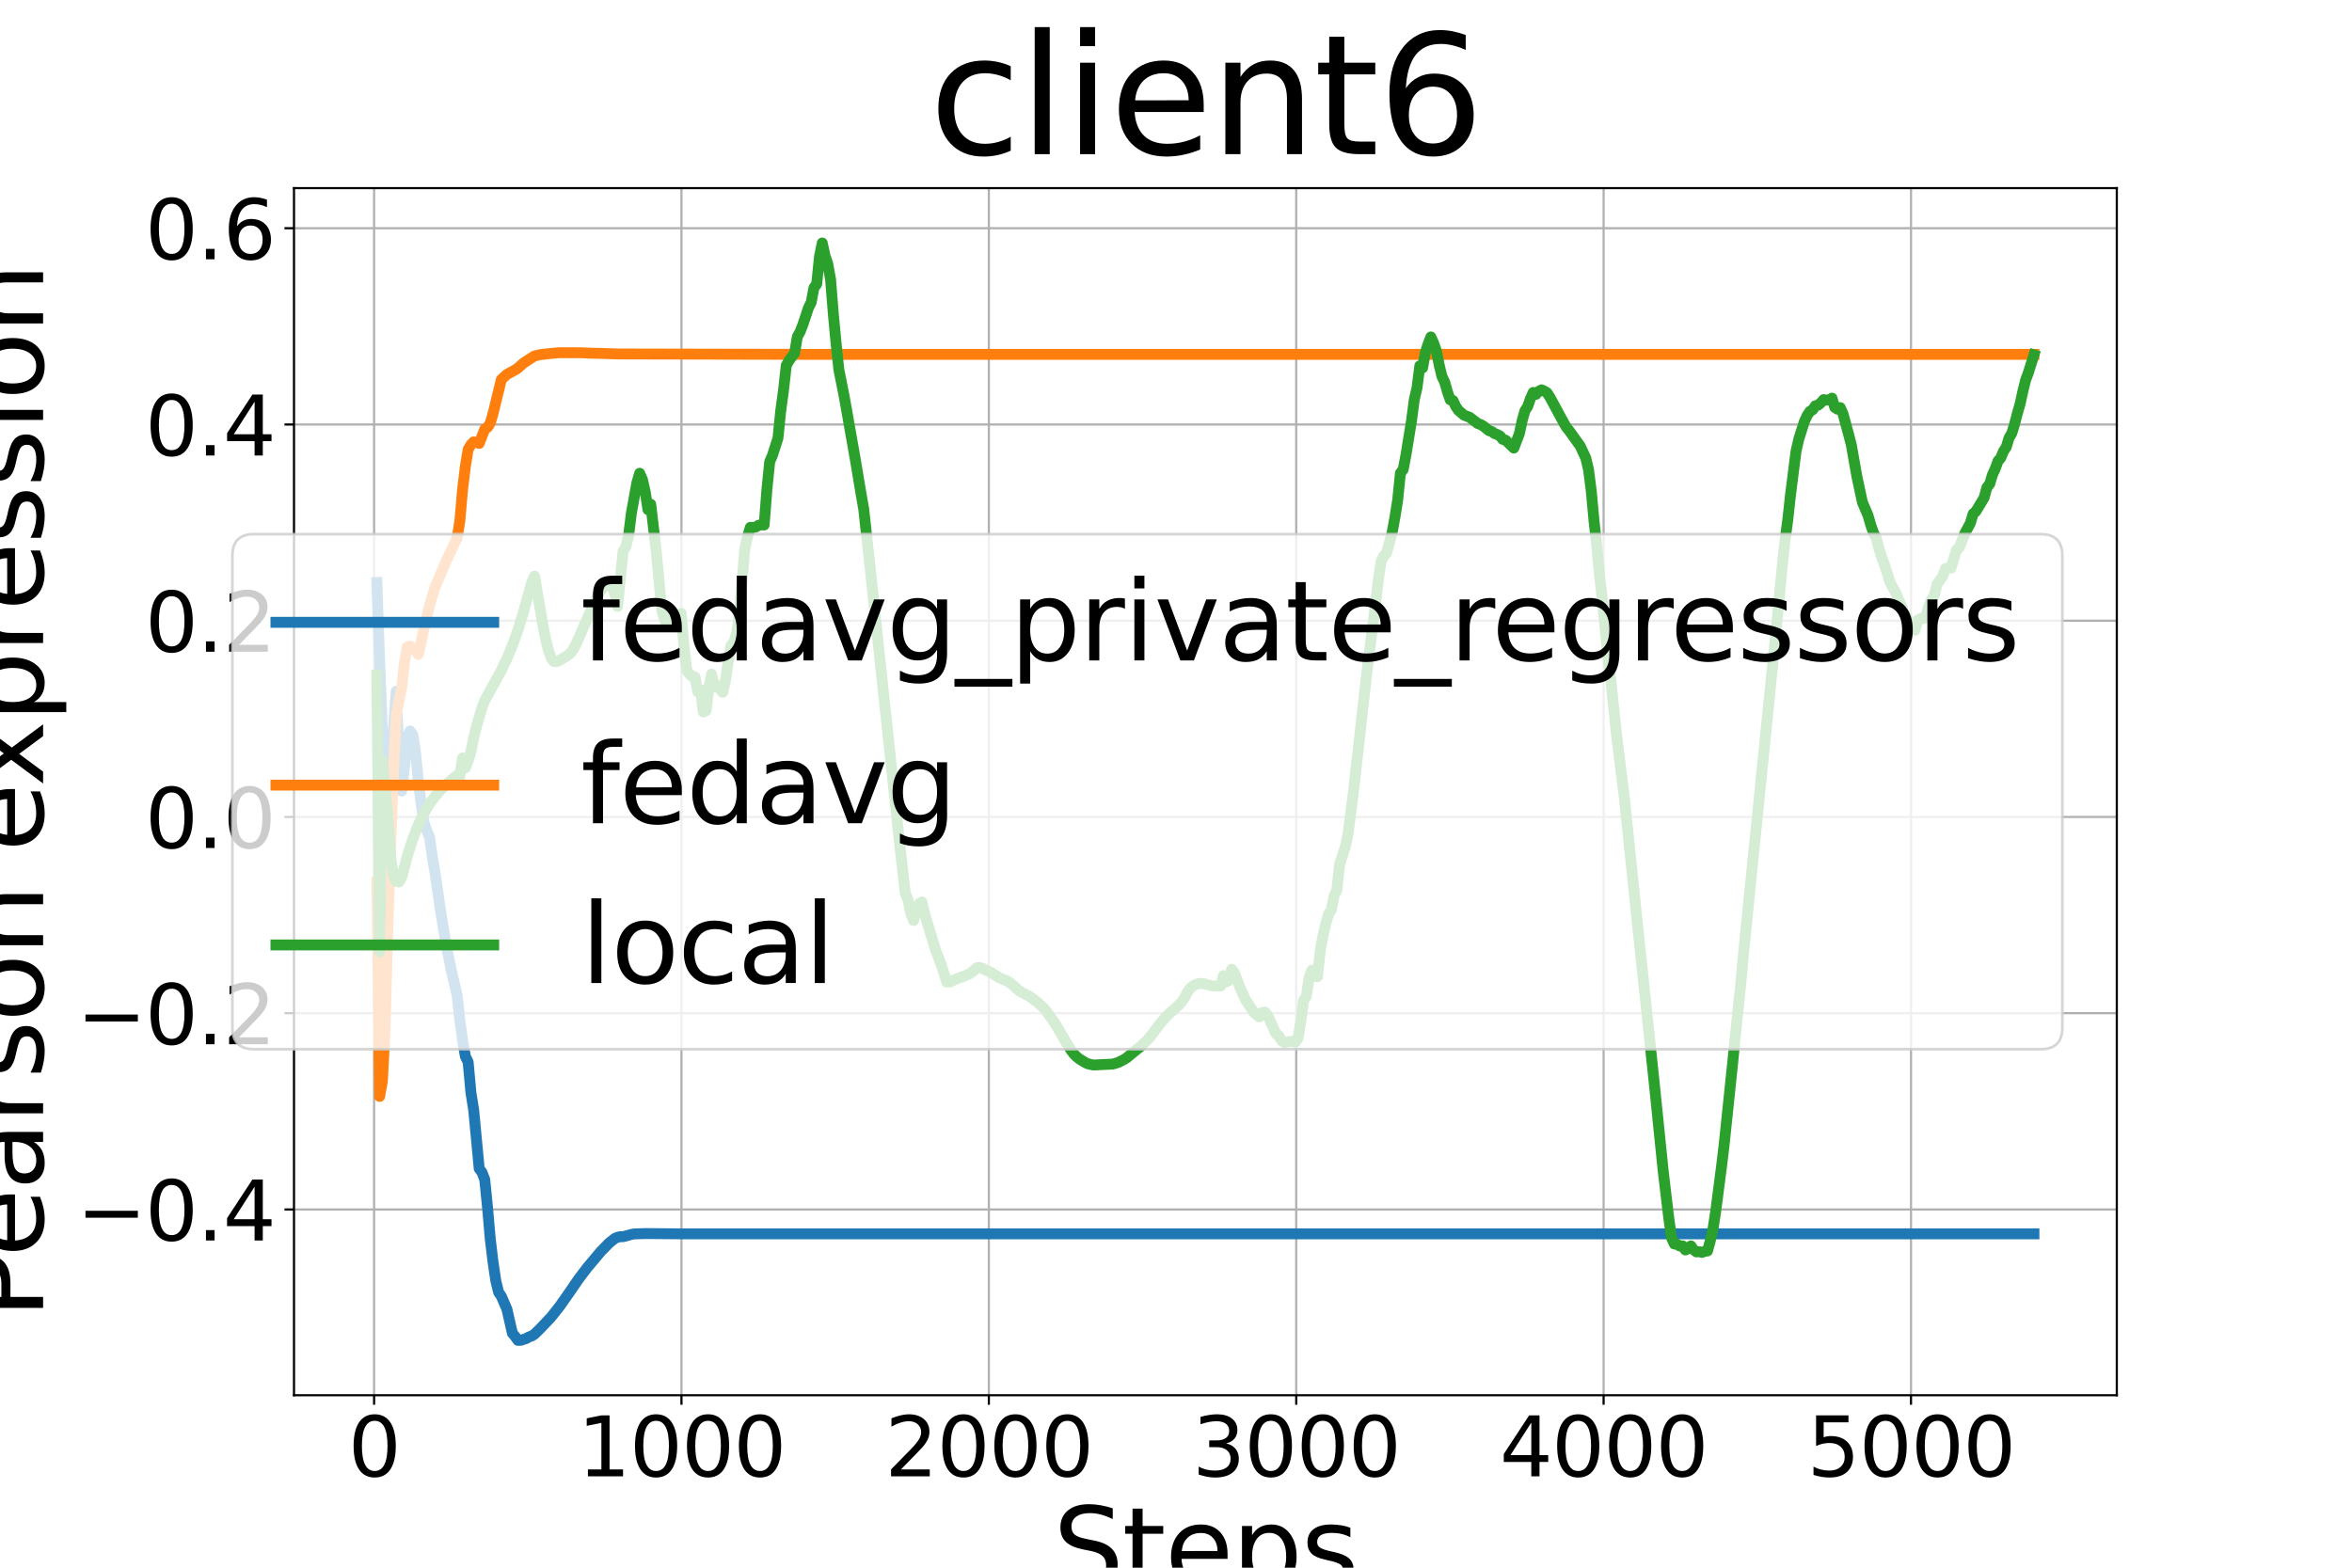 <?xml version="1.0" encoding="utf-8" standalone="no"?>
<!DOCTYPE svg PUBLIC "-//W3C//DTD SVG 1.1//EN"
  "http://www.w3.org/Graphics/SVG/1.1/DTD/svg11.dtd">
<svg xmlns:xlink="http://www.w3.org/1999/xlink" width="864pt" height="576pt" viewBox="0 0 864 576" xmlns="http://www.w3.org/2000/svg" version="1.1">
 <defs>
  <style type="text/css">*{stroke-linejoin: round; stroke-linecap: butt}</style>
 </defs>
 <g id="figure_1">
  <g id="patch_1">
   <path d="M 0 576 
L 864 576 
L 864 0 
L 0 0 
z
" style="fill: #ffffff"/>
  </g>
  <g id="axes_1">
   <g id="patch_2">
    <path d="M 108 512.64 
L 777.6 512.64 
L 777.6 69.12 
L 108 69.12 
z
" style="fill: #ffffff"/>
   </g>
   <g id="PolyCollection_1"/>
   <g id="PolyCollection_2"/>
   <g id="PolyCollection_3"/>
   <g id="matplotlib.axis_1">
    <g id="xtick_1">
     <g id="line2d_1">
      <path d="M 137.42 512.64 
L 137.42 69.12 
" clip-path="url(#p3b72bef14d)" style="fill: none; stroke: #b0b0b0; stroke-width: 0.8; stroke-linecap: square"/>
     </g>
     <g id="line2d_2">
      <defs>
       <path id="m20da4b404e" d="M 0 0 
L 0 3.5 
" style="stroke: #000000; stroke-width: 0.8"/>
      </defs>
      <g>
       <use xlink:href="#m20da4b404e" x="137.42" y="512.64" style="stroke: #000000; stroke-width: 0.8"/>
      </g>
     </g>
     <g id="text_1">
      <!-- 0 -->
      <g transform="translate(127.876 542.435) scale(0.3 -0.3)">
       <defs>
        <path id="DejaVuSans-30" d="M 2034 4250 
Q 1547 4250 1301 3770 
Q 1056 3291 1056 2328 
Q 1056 1369 1301 889 
Q 1547 409 2034 409 
Q 2525 409 2770 889 
Q 3016 1369 3016 2328 
Q 3016 3291 2770 3770 
Q 2525 4250 2034 4250 
z
M 2034 4750 
Q 2819 4750 3233 4129 
Q 3647 3509 3647 2328 
Q 3647 1150 3233 529 
Q 2819 -91 2034 -91 
Q 1250 -91 836 529 
Q 422 1150 422 2328 
Q 422 3509 836 4129 
Q 1250 4750 2034 4750 
z
" transform="scale(0.016)"/>
       </defs>
       <use xlink:href="#DejaVuSans-30"/>
      </g>
     </g>
    </g>
    <g id="xtick_2">
     <g id="line2d_3">
      <path d="M 250.336 512.64 
L 250.336 69.12 
" clip-path="url(#p3b72bef14d)" style="fill: none; stroke: #b0b0b0; stroke-width: 0.8; stroke-linecap: square"/>
     </g>
     <g id="line2d_4">
      <g>
       <use xlink:href="#m20da4b404e" x="250.336" y="512.64" style="stroke: #000000; stroke-width: 0.8"/>
      </g>
     </g>
     <g id="text_2">
      <!-- 1000 -->
      <g transform="translate(212.161 542.435) scale(0.3 -0.3)">
       <defs>
        <path id="DejaVuSans-31" d="M 794 531 
L 1825 531 
L 1825 4091 
L 703 3866 
L 703 4441 
L 1819 4666 
L 2450 4666 
L 2450 531 
L 3481 531 
L 3481 0 
L 794 0 
L 794 531 
z
" transform="scale(0.016)"/>
       </defs>
       <use xlink:href="#DejaVuSans-31"/>
       <use xlink:href="#DejaVuSans-30" x="63.623"/>
       <use xlink:href="#DejaVuSans-30" x="127.246"/>
       <use xlink:href="#DejaVuSans-30" x="190.869"/>
      </g>
     </g>
    </g>
    <g id="xtick_3">
     <g id="line2d_5">
      <path d="M 363.251 512.64 
L 363.251 69.12 
" clip-path="url(#p3b72bef14d)" style="fill: none; stroke: #b0b0b0; stroke-width: 0.8; stroke-linecap: square"/>
     </g>
     <g id="line2d_6">
      <g>
       <use xlink:href="#m20da4b404e" x="363.251" y="512.64" style="stroke: #000000; stroke-width: 0.8"/>
      </g>
     </g>
     <g id="text_3">
      <!-- 2000 -->
      <g transform="translate(325.076 542.435) scale(0.3 -0.3)">
       <defs>
        <path id="DejaVuSans-32" d="M 1228 531 
L 3431 531 
L 3431 0 
L 469 0 
L 469 531 
Q 828 903 1448 1529 
Q 2069 2156 2228 2338 
Q 2531 2678 2651 2914 
Q 2772 3150 2772 3378 
Q 2772 3750 2511 3984 
Q 2250 4219 1831 4219 
Q 1534 4219 1204 4116 
Q 875 4013 500 3803 
L 500 4441 
Q 881 4594 1212 4672 
Q 1544 4750 1819 4750 
Q 2544 4750 2975 4387 
Q 3406 4025 3406 3419 
Q 3406 3131 3298 2873 
Q 3191 2616 2906 2266 
Q 2828 2175 2409 1742 
Q 1991 1309 1228 531 
z
" transform="scale(0.016)"/>
       </defs>
       <use xlink:href="#DejaVuSans-32"/>
       <use xlink:href="#DejaVuSans-30" x="63.623"/>
       <use xlink:href="#DejaVuSans-30" x="127.246"/>
       <use xlink:href="#DejaVuSans-30" x="190.869"/>
      </g>
     </g>
    </g>
    <g id="xtick_4">
     <g id="line2d_7">
      <path d="M 476.167 512.64 
L 476.167 69.12 
" clip-path="url(#p3b72bef14d)" style="fill: none; stroke: #b0b0b0; stroke-width: 0.8; stroke-linecap: square"/>
     </g>
     <g id="line2d_8">
      <g>
       <use xlink:href="#m20da4b404e" x="476.167" y="512.64" style="stroke: #000000; stroke-width: 0.8"/>
      </g>
     </g>
     <g id="text_4">
      <!-- 3000 -->
      <g transform="translate(437.992 542.435) scale(0.3 -0.3)">
       <defs>
        <path id="DejaVuSans-33" d="M 2597 2516 
Q 3050 2419 3304 2112 
Q 3559 1806 3559 1356 
Q 3559 666 3084 287 
Q 2609 -91 1734 -91 
Q 1441 -91 1130 -33 
Q 819 25 488 141 
L 488 750 
Q 750 597 1062 519 
Q 1375 441 1716 441 
Q 2309 441 2620 675 
Q 2931 909 2931 1356 
Q 2931 1769 2642 2001 
Q 2353 2234 1838 2234 
L 1294 2234 
L 1294 2753 
L 1863 2753 
Q 2328 2753 2575 2939 
Q 2822 3125 2822 3475 
Q 2822 3834 2567 4026 
Q 2313 4219 1838 4219 
Q 1578 4219 1281 4162 
Q 984 4106 628 3988 
L 628 4550 
Q 988 4650 1302 4700 
Q 1616 4750 1894 4750 
Q 2613 4750 3031 4423 
Q 3450 4097 3450 3541 
Q 3450 3153 3228 2886 
Q 3006 2619 2597 2516 
z
" transform="scale(0.016)"/>
       </defs>
       <use xlink:href="#DejaVuSans-33"/>
       <use xlink:href="#DejaVuSans-30" x="63.623"/>
       <use xlink:href="#DejaVuSans-30" x="127.246"/>
       <use xlink:href="#DejaVuSans-30" x="190.869"/>
      </g>
     </g>
    </g>
    <g id="xtick_5">
     <g id="line2d_9">
      <path d="M 589.082 512.64 
L 589.082 69.12 
" clip-path="url(#p3b72bef14d)" style="fill: none; stroke: #b0b0b0; stroke-width: 0.8; stroke-linecap: square"/>
     </g>
     <g id="line2d_10">
      <g>
       <use xlink:href="#m20da4b404e" x="589.082" y="512.64" style="stroke: #000000; stroke-width: 0.8"/>
      </g>
     </g>
     <g id="text_5">
      <!-- 4000 -->
      <g transform="translate(550.907 542.435) scale(0.3 -0.3)">
       <defs>
        <path id="DejaVuSans-34" d="M 2419 4116 
L 825 1625 
L 2419 1625 
L 2419 4116 
z
M 2253 4666 
L 3047 4666 
L 3047 1625 
L 3713 1625 
L 3713 1100 
L 3047 1100 
L 3047 0 
L 2419 0 
L 2419 1100 
L 313 1100 
L 313 1709 
L 2253 4666 
z
" transform="scale(0.016)"/>
       </defs>
       <use xlink:href="#DejaVuSans-34"/>
       <use xlink:href="#DejaVuSans-30" x="63.623"/>
       <use xlink:href="#DejaVuSans-30" x="127.246"/>
       <use xlink:href="#DejaVuSans-30" x="190.869"/>
      </g>
     </g>
    </g>
    <g id="xtick_6">
     <g id="line2d_11">
      <path d="M 701.997 512.64 
L 701.997 69.12 
" clip-path="url(#p3b72bef14d)" style="fill: none; stroke: #b0b0b0; stroke-width: 0.8; stroke-linecap: square"/>
     </g>
     <g id="line2d_12">
      <g>
       <use xlink:href="#m20da4b404e" x="701.997" y="512.64" style="stroke: #000000; stroke-width: 0.8"/>
      </g>
     </g>
     <g id="text_6">
      <!-- 5000 -->
      <g transform="translate(663.822 542.435) scale(0.3 -0.3)">
       <defs>
        <path id="DejaVuSans-35" d="M 691 4666 
L 3169 4666 
L 3169 4134 
L 1269 4134 
L 1269 2991 
Q 1406 3038 1543 3061 
Q 1681 3084 1819 3084 
Q 2600 3084 3056 2656 
Q 3513 2228 3513 1497 
Q 3513 744 3044 326 
Q 2575 -91 1722 -91 
Q 1428 -91 1123 -41 
Q 819 9 494 109 
L 494 744 
Q 775 591 1075 516 
Q 1375 441 1709 441 
Q 2250 441 2565 725 
Q 2881 1009 2881 1497 
Q 2881 1984 2565 2268 
Q 2250 2553 1709 2553 
Q 1456 2553 1204 2497 
Q 953 2441 691 2322 
L 691 4666 
z
" transform="scale(0.016)"/>
       </defs>
       <use xlink:href="#DejaVuSans-35"/>
       <use xlink:href="#DejaVuSans-30" x="63.623"/>
       <use xlink:href="#DejaVuSans-30" x="127.246"/>
       <use xlink:href="#DejaVuSans-30" x="190.869"/>
      </g>
     </g>
    </g>
    <g id="text_7">
     <!-- Steps -->
     <g transform="translate(386.841 583.068) scale(0.4 -0.4)">
      <defs>
       <path id="DejaVuSans-53" d="M 3425 4513 
L 3425 3897 
Q 3066 4069 2747 4153 
Q 2428 4238 2131 4238 
Q 1616 4238 1336 4038 
Q 1056 3838 1056 3469 
Q 1056 3159 1242 3001 
Q 1428 2844 1947 2747 
L 2328 2669 
Q 3034 2534 3370 2195 
Q 3706 1856 3706 1288 
Q 3706 609 3251 259 
Q 2797 -91 1919 -91 
Q 1588 -91 1214 -16 
Q 841 59 441 206 
L 441 856 
Q 825 641 1194 531 
Q 1563 422 1919 422 
Q 2459 422 2753 634 
Q 3047 847 3047 1241 
Q 3047 1584 2836 1778 
Q 2625 1972 2144 2069 
L 1759 2144 
Q 1053 2284 737 2584 
Q 422 2884 422 3419 
Q 422 4038 858 4394 
Q 1294 4750 2059 4750 
Q 2388 4750 2728 4690 
Q 3069 4631 3425 4513 
z
" transform="scale(0.016)"/>
       <path id="DejaVuSans-74" d="M 1172 4494 
L 1172 3500 
L 2356 3500 
L 2356 3053 
L 1172 3053 
L 1172 1153 
Q 1172 725 1289 603 
Q 1406 481 1766 481 
L 2356 481 
L 2356 0 
L 1766 0 
Q 1100 0 847 248 
Q 594 497 594 1153 
L 594 3053 
L 172 3053 
L 172 3500 
L 594 3500 
L 594 4494 
L 1172 4494 
z
" transform="scale(0.016)"/>
       <path id="DejaVuSans-65" d="M 3597 1894 
L 3597 1613 
L 953 1613 
Q 991 1019 1311 708 
Q 1631 397 2203 397 
Q 2534 397 2845 478 
Q 3156 559 3463 722 
L 3463 178 
Q 3153 47 2828 -22 
Q 2503 -91 2169 -91 
Q 1331 -91 842 396 
Q 353 884 353 1716 
Q 353 2575 817 3079 
Q 1281 3584 2069 3584 
Q 2775 3584 3186 3129 
Q 3597 2675 3597 1894 
z
M 3022 2063 
Q 3016 2534 2758 2815 
Q 2500 3097 2075 3097 
Q 1594 3097 1305 2825 
Q 1016 2553 972 2059 
L 3022 2063 
z
" transform="scale(0.016)"/>
       <path id="DejaVuSans-70" d="M 1159 525 
L 1159 -1331 
L 581 -1331 
L 581 3500 
L 1159 3500 
L 1159 2969 
Q 1341 3281 1617 3432 
Q 1894 3584 2278 3584 
Q 2916 3584 3314 3078 
Q 3713 2572 3713 1747 
Q 3713 922 3314 415 
Q 2916 -91 2278 -91 
Q 1894 -91 1617 61 
Q 1341 213 1159 525 
z
M 3116 1747 
Q 3116 2381 2855 2742 
Q 2594 3103 2138 3103 
Q 1681 3103 1420 2742 
Q 1159 2381 1159 1747 
Q 1159 1113 1420 752 
Q 1681 391 2138 391 
Q 2594 391 2855 752 
Q 3116 1113 3116 1747 
z
" transform="scale(0.016)"/>
       <path id="DejaVuSans-73" d="M 2834 3397 
L 2834 2853 
Q 2591 2978 2328 3040 
Q 2066 3103 1784 3103 
Q 1356 3103 1142 2972 
Q 928 2841 928 2578 
Q 928 2378 1081 2264 
Q 1234 2150 1697 2047 
L 1894 2003 
Q 2506 1872 2764 1633 
Q 3022 1394 3022 966 
Q 3022 478 2636 193 
Q 2250 -91 1575 -91 
Q 1294 -91 989 -36 
Q 684 19 347 128 
L 347 722 
Q 666 556 975 473 
Q 1284 391 1588 391 
Q 1994 391 2212 530 
Q 2431 669 2431 922 
Q 2431 1156 2273 1281 
Q 2116 1406 1581 1522 
L 1381 1569 
Q 847 1681 609 1914 
Q 372 2147 372 2553 
Q 372 3047 722 3315 
Q 1072 3584 1716 3584 
Q 2034 3584 2315 3537 
Q 2597 3491 2834 3397 
z
" transform="scale(0.016)"/>
      </defs>
      <use xlink:href="#DejaVuSans-53"/>
      <use xlink:href="#DejaVuSans-74" x="63.477"/>
      <use xlink:href="#DejaVuSans-65" x="102.686"/>
      <use xlink:href="#DejaVuSans-70" x="164.209"/>
      <use xlink:href="#DejaVuSans-73" x="227.686"/>
     </g>
    </g>
   </g>
   <g id="matplotlib.axis_2">
    <g id="ytick_1">
     <g id="line2d_13">
      <path d="M 108 444.377 
L 777.6 444.377 
" clip-path="url(#p3b72bef14d)" style="fill: none; stroke: #b0b0b0; stroke-width: 0.8; stroke-linecap: square"/>
     </g>
     <g id="line2d_14">
      <defs>
       <path id="m03f5c59711" d="M 0 0 
L -3.5 0 
" style="stroke: #000000; stroke-width: 0.8"/>
      </defs>
      <g>
       <use xlink:href="#m03f5c59711" x="108" y="444.377" style="stroke: #000000; stroke-width: 0.8"/>
      </g>
     </g>
     <g id="text_8">
      <!-- −0.4 -->
      <g transform="translate(28.152 455.774) scale(0.3 -0.3)">
       <defs>
        <path id="DejaVuSans-2212" d="M 678 2272 
L 4684 2272 
L 4684 1741 
L 678 1741 
L 678 2272 
z
" transform="scale(0.016)"/>
        <path id="DejaVuSans-2e" d="M 684 794 
L 1344 794 
L 1344 0 
L 684 0 
L 684 794 
z
" transform="scale(0.016)"/>
       </defs>
       <use xlink:href="#DejaVuSans-2212"/>
       <use xlink:href="#DejaVuSans-30" x="83.789"/>
       <use xlink:href="#DejaVuSans-2e" x="147.412"/>
       <use xlink:href="#DejaVuSans-34" x="179.199"/>
      </g>
     </g>
    </g>
    <g id="ytick_2">
     <g id="line2d_15">
      <path d="M 108 372.273 
L 777.6 372.273 
" clip-path="url(#p3b72bef14d)" style="fill: none; stroke: #b0b0b0; stroke-width: 0.8; stroke-linecap: square"/>
     </g>
     <g id="line2d_16">
      <g>
       <use xlink:href="#m03f5c59711" x="108" y="372.273" style="stroke: #000000; stroke-width: 0.8"/>
      </g>
     </g>
     <g id="text_9">
      <!-- −0.2 -->
      <g transform="translate(28.152 383.671) scale(0.3 -0.3)">
       <use xlink:href="#DejaVuSans-2212"/>
       <use xlink:href="#DejaVuSans-30" x="83.789"/>
       <use xlink:href="#DejaVuSans-2e" x="147.412"/>
       <use xlink:href="#DejaVuSans-32" x="179.199"/>
      </g>
     </g>
    </g>
    <g id="ytick_3">
     <g id="line2d_17">
      <path d="M 108 300.169 
L 777.6 300.169 
" clip-path="url(#p3b72bef14d)" style="fill: none; stroke: #b0b0b0; stroke-width: 0.8; stroke-linecap: square"/>
     </g>
     <g id="line2d_18">
      <g>
       <use xlink:href="#m03f5c59711" x="108" y="300.169" style="stroke: #000000; stroke-width: 0.8"/>
      </g>
     </g>
     <g id="text_10">
      <!-- 0.0 -->
      <g transform="translate(53.291 311.567) scale(0.3 -0.3)">
       <use xlink:href="#DejaVuSans-30"/>
       <use xlink:href="#DejaVuSans-2e" x="63.623"/>
       <use xlink:href="#DejaVuSans-30" x="95.41"/>
      </g>
     </g>
    </g>
    <g id="ytick_4">
     <g id="line2d_19">
      <path d="M 108 228.066 
L 777.6 228.066 
" clip-path="url(#p3b72bef14d)" style="fill: none; stroke: #b0b0b0; stroke-width: 0.8; stroke-linecap: square"/>
     </g>
     <g id="line2d_20">
      <g>
       <use xlink:href="#m03f5c59711" x="108" y="228.066" style="stroke: #000000; stroke-width: 0.8"/>
      </g>
     </g>
     <g id="text_11">
      <!-- 0.2 -->
      <g transform="translate(53.291 239.463) scale(0.3 -0.3)">
       <use xlink:href="#DejaVuSans-30"/>
       <use xlink:href="#DejaVuSans-2e" x="63.623"/>
       <use xlink:href="#DejaVuSans-32" x="95.41"/>
      </g>
     </g>
    </g>
    <g id="ytick_5">
     <g id="line2d_21">
      <path d="M 108 155.962 
L 777.6 155.962 
" clip-path="url(#p3b72bef14d)" style="fill: none; stroke: #b0b0b0; stroke-width: 0.8; stroke-linecap: square"/>
     </g>
     <g id="line2d_22">
      <g>
       <use xlink:href="#m03f5c59711" x="108" y="155.962" style="stroke: #000000; stroke-width: 0.8"/>
      </g>
     </g>
     <g id="text_12">
      <!-- 0.4 -->
      <g transform="translate(53.291 167.36) scale(0.3 -0.3)">
       <use xlink:href="#DejaVuSans-30"/>
       <use xlink:href="#DejaVuSans-2e" x="63.623"/>
       <use xlink:href="#DejaVuSans-34" x="95.41"/>
      </g>
     </g>
    </g>
    <g id="ytick_6">
     <g id="line2d_23">
      <path d="M 108 83.859 
L 777.6 83.859 
" clip-path="url(#p3b72bef14d)" style="fill: none; stroke: #b0b0b0; stroke-width: 0.8; stroke-linecap: square"/>
     </g>
     <g id="line2d_24">
      <g>
       <use xlink:href="#m03f5c59711" x="108" y="83.859" style="stroke: #000000; stroke-width: 0.8"/>
      </g>
     </g>
     <g id="text_13">
      <!-- 0.6 -->
      <g transform="translate(53.291 95.256) scale(0.3 -0.3)">
       <defs>
        <path id="DejaVuSans-36" d="M 2113 2584 
Q 1688 2584 1439 2293 
Q 1191 2003 1191 1497 
Q 1191 994 1439 701 
Q 1688 409 2113 409 
Q 2538 409 2786 701 
Q 3034 994 3034 1497 
Q 3034 2003 2786 2293 
Q 2538 2584 2113 2584 
z
M 3366 4563 
L 3366 3988 
Q 3128 4100 2886 4159 
Q 2644 4219 2406 4219 
Q 1781 4219 1451 3797 
Q 1122 3375 1075 2522 
Q 1259 2794 1537 2939 
Q 1816 3084 2150 3084 
Q 2853 3084 3261 2657 
Q 3669 2231 3669 1497 
Q 3669 778 3244 343 
Q 2819 -91 2113 -91 
Q 1303 -91 875 529 
Q 447 1150 447 2328 
Q 447 3434 972 4092 
Q 1497 4750 2381 4750 
Q 2619 4750 2861 4703 
Q 3103 4656 3366 4563 
z
" transform="scale(0.016)"/>
       </defs>
       <use xlink:href="#DejaVuSans-30"/>
       <use xlink:href="#DejaVuSans-2e" x="63.623"/>
       <use xlink:href="#DejaVuSans-36" x="95.41"/>
      </g>
     </g>
    </g>
    <g id="text_14">
     <!-- Pearson expression -->
     <g transform="translate(15.833 484.561) rotate(-90) scale(0.4 -0.4)">
      <defs>
       <path id="DejaVuSans-50" d="M 1259 4147 
L 1259 2394 
L 2053 2394 
Q 2494 2394 2734 2622 
Q 2975 2850 2975 3272 
Q 2975 3691 2734 3919 
Q 2494 4147 2053 4147 
L 1259 4147 
z
M 628 4666 
L 2053 4666 
Q 2838 4666 3239 4311 
Q 3641 3956 3641 3272 
Q 3641 2581 3239 2228 
Q 2838 1875 2053 1875 
L 1259 1875 
L 1259 0 
L 628 0 
L 628 4666 
z
" transform="scale(0.016)"/>
       <path id="DejaVuSans-61" d="M 2194 1759 
Q 1497 1759 1228 1600 
Q 959 1441 959 1056 
Q 959 750 1161 570 
Q 1363 391 1709 391 
Q 2188 391 2477 730 
Q 2766 1069 2766 1631 
L 2766 1759 
L 2194 1759 
z
M 3341 1997 
L 3341 0 
L 2766 0 
L 2766 531 
Q 2569 213 2275 61 
Q 1981 -91 1556 -91 
Q 1019 -91 701 211 
Q 384 513 384 1019 
Q 384 1609 779 1909 
Q 1175 2209 1959 2209 
L 2766 2209 
L 2766 2266 
Q 2766 2663 2505 2880 
Q 2244 3097 1772 3097 
Q 1472 3097 1187 3025 
Q 903 2953 641 2809 
L 641 3341 
Q 956 3463 1253 3523 
Q 1550 3584 1831 3584 
Q 2591 3584 2966 3190 
Q 3341 2797 3341 1997 
z
" transform="scale(0.016)"/>
       <path id="DejaVuSans-72" d="M 2631 2963 
Q 2534 3019 2420 3045 
Q 2306 3072 2169 3072 
Q 1681 3072 1420 2755 
Q 1159 2438 1159 1844 
L 1159 0 
L 581 0 
L 581 3500 
L 1159 3500 
L 1159 2956 
Q 1341 3275 1631 3429 
Q 1922 3584 2338 3584 
Q 2397 3584 2469 3576 
Q 2541 3569 2628 3553 
L 2631 2963 
z
" transform="scale(0.016)"/>
       <path id="DejaVuSans-6f" d="M 1959 3097 
Q 1497 3097 1228 2736 
Q 959 2375 959 1747 
Q 959 1119 1226 758 
Q 1494 397 1959 397 
Q 2419 397 2687 759 
Q 2956 1122 2956 1747 
Q 2956 2369 2687 2733 
Q 2419 3097 1959 3097 
z
M 1959 3584 
Q 2709 3584 3137 3096 
Q 3566 2609 3566 1747 
Q 3566 888 3137 398 
Q 2709 -91 1959 -91 
Q 1206 -91 779 398 
Q 353 888 353 1747 
Q 353 2609 779 3096 
Q 1206 3584 1959 3584 
z
" transform="scale(0.016)"/>
       <path id="DejaVuSans-6e" d="M 3513 2113 
L 3513 0 
L 2938 0 
L 2938 2094 
Q 2938 2591 2744 2837 
Q 2550 3084 2163 3084 
Q 1697 3084 1428 2787 
Q 1159 2491 1159 1978 
L 1159 0 
L 581 0 
L 581 3500 
L 1159 3500 
L 1159 2956 
Q 1366 3272 1645 3428 
Q 1925 3584 2291 3584 
Q 2894 3584 3203 3211 
Q 3513 2838 3513 2113 
z
" transform="scale(0.016)"/>
       <path id="DejaVuSans-20" transform="scale(0.016)"/>
       <path id="DejaVuSans-78" d="M 3513 3500 
L 2247 1797 
L 3578 0 
L 2900 0 
L 1881 1375 
L 863 0 
L 184 0 
L 1544 1831 
L 300 3500 
L 978 3500 
L 1906 2253 
L 2834 3500 
L 3513 3500 
z
" transform="scale(0.016)"/>
       <path id="DejaVuSans-69" d="M 603 3500 
L 1178 3500 
L 1178 0 
L 603 0 
L 603 3500 
z
M 603 4863 
L 1178 4863 
L 1178 4134 
L 603 4134 
L 603 4863 
z
" transform="scale(0.016)"/>
      </defs>
      <use xlink:href="#DejaVuSans-50"/>
      <use xlink:href="#DejaVuSans-65" x="56.678"/>
      <use xlink:href="#DejaVuSans-61" x="118.201"/>
      <use xlink:href="#DejaVuSans-72" x="179.48"/>
      <use xlink:href="#DejaVuSans-73" x="220.594"/>
      <use xlink:href="#DejaVuSans-6f" x="272.693"/>
      <use xlink:href="#DejaVuSans-6e" x="333.875"/>
      <use xlink:href="#DejaVuSans-20" x="397.254"/>
      <use xlink:href="#DejaVuSans-65" x="429.041"/>
      <use xlink:href="#DejaVuSans-78" x="488.814"/>
      <use xlink:href="#DejaVuSans-70" x="547.994"/>
      <use xlink:href="#DejaVuSans-72" x="611.471"/>
      <use xlink:href="#DejaVuSans-65" x="650.334"/>
      <use xlink:href="#DejaVuSans-73" x="711.857"/>
      <use xlink:href="#DejaVuSans-73" x="763.957"/>
      <use xlink:href="#DejaVuSans-69" x="816.057"/>
      <use xlink:href="#DejaVuSans-6f" x="843.84"/>
      <use xlink:href="#DejaVuSans-6e" x="905.021"/>
     </g>
    </g>
   </g>
   <g id="line2d_25">
    <path d="M 138.436 214.024 
L 139.453 243.046 
L 140.469 268.391 
L 141.485 308.034 
L 142.501 277.775 
L 143.518 281.529 
L 145.55 253.995 
L 146.566 276.321 
L 147.583 290.613 
L 148.599 281.677 
L 149.615 270.76 
L 150.631 268.583 
L 151.647 269.984 
L 152.664 276.569 
L 153.68 287.259 
L 154.696 295.172 
L 155.712 302.102 
L 156.729 305.055 
L 157.745 307.458 
L 158.761 314.454 
L 159.777 320.459 
L 161.81 334.467 
L 163.842 346.946 
L 165.875 356.932 
L 167.907 365.534 
L 168.924 374.853 
L 169.94 382.272 
L 170.956 388.141 
L 171.972 390.228 
L 172.988 401.414 
L 174.005 407.828 
L 176.037 429.4 
L 177.053 430.737 
L 178.07 433.383 
L 179.086 443.585 
L 180.102 455.268 
L 181.118 463.69 
L 182.135 470.622 
L 183.151 474.793 
L 184.167 476.282 
L 186.2 480.992 
L 188.232 489.869 
L 189.248 491.063 
L 190.265 492.48 
L 191.281 492.468 
L 193.313 491.793 
L 194.33 491.215 
L 195.346 490.858 
L 196.362 490.197 
L 198.394 488.211 
L 202.459 483.92 
L 205.508 480.068 
L 208.557 475.733 
L 212.622 469.829 
L 215.671 465.811 
L 218.719 462.186 
L 220.752 459.767 
L 223.8 456.66 
L 225.833 455.043 
L 226.849 454.583 
L 227.865 454.378 
L 228.882 454.394 
L 231.93 453.544 
L 232.947 453.366 
L 237.012 453.234 
L 250.223 453.338 
L 747.164 453.338 
L 747.164 453.338 
" clip-path="url(#p3b72bef14d)" style="fill: none; stroke: #1f77b4; stroke-width: 4; stroke-linecap: square"/>
   </g>
   <g id="line2d_26">
    <path d="M 138.436 323.906 
L 139.453 402.855 
L 140.469 397.272 
L 141.485 377.661 
L 142.501 339.103 
L 144.534 283.183 
L 145.55 263.212 
L 146.566 257.385 
L 147.583 252.532 
L 148.599 243.274 
L 149.615 237.691 
L 150.631 237.38 
L 151.647 238.547 
L 152.664 238.827 
L 153.68 240.463 
L 155.712 231.22 
L 157.745 222.6 
L 159.777 215.883 
L 163.842 206.241 
L 167.907 197.733 
L 168.924 191.398 
L 169.94 179.739 
L 170.956 171.333 
L 171.972 165.12 
L 172.988 163.406 
L 174.005 162.346 
L 176.037 162.909 
L 178.07 157.691 
L 179.086 157.013 
L 180.102 155.422 
L 181.118 151.957 
L 184.167 139.443 
L 186.2 137.571 
L 189.248 135.901 
L 190.265 135.245 
L 192.297 133.393 
L 195.346 131.412 
L 196.362 130.793 
L 198.394 130.314 
L 201.443 129.953 
L 205.508 129.584 
L 213.638 129.612 
L 216.687 129.753 
L 221.768 129.875 
L 226.849 130.054 
L 294.937 130.192 
L 747.164 130.192 
L 747.164 130.192 
" clip-path="url(#p3b72bef14d)" style="fill: none; stroke: #ff7f0e; stroke-width: 4; stroke-linecap: square"/>
   </g>
   <g id="line2d_27">
    <path d="M 138.436 248.123 
L 139.453 349.713 
L 140.469 279.47 
L 142.501 300.351 
L 143.518 315.306 
L 144.534 321.634 
L 145.55 323.846 
L 146.566 324.052 
L 147.583 322.322 
L 149.615 314.575 
L 151.647 308.194 
L 153.68 303.012 
L 155.712 298.853 
L 157.745 295.415 
L 159.777 292.601 
L 161.81 290.282 
L 163.842 288.307 
L 167.907 284.814 
L 168.924 285.098 
L 169.94 278.476 
L 170.956 282.118 
L 171.972 279.505 
L 172.988 276.19 
L 174.005 271.103 
L 175.021 266.913 
L 177.053 260.073 
L 178.07 257.385 
L 184.167 246.291 
L 186.2 241.976 
L 188.232 237.137 
L 190.265 231.501 
L 192.297 224.812 
L 195.346 213.958 
L 196.362 211.682 
L 199.411 229.607 
L 200.427 234.739 
L 201.443 238.869 
L 202.459 241.781 
L 203.476 243.074 
L 204.492 243.103 
L 205.508 242.657 
L 207.541 241.42 
L 208.557 240.843 
L 209.573 239.939 
L 210.589 238.549 
L 211.606 236.708 
L 213.638 232.075 
L 217.703 222.688 
L 219.735 218.543 
L 220.752 216.912 
L 221.768 215.715 
L 222.784 214.325 
L 223.8 214.506 
L 224.817 215.349 
L 225.833 218.019 
L 226.849 222.821 
L 228.882 202.547 
L 229.898 200.945 
L 230.914 196.803 
L 231.93 188.546 
L 233.963 177.311 
L 234.979 173.885 
L 235.995 176.206 
L 237.012 180.641 
L 238.028 187.238 
L 239.044 185.269 
L 241.077 202.621 
L 243.109 224.305 
L 244.125 227.648 
L 245.141 229.812 
L 246.158 228.575 
L 247.174 227.736 
L 248.19 227.301 
L 250.223 225.364 
L 251.239 237.329 
L 252.255 246.212 
L 253.271 247.682 
L 254.288 248.599 
L 255.304 248.776 
L 256.32 254.169 
L 257.336 253.452 
L 258.353 261.577 
L 259.369 261.116 
L 260.385 252.801 
L 261.401 247.708 
L 262.418 252.449 
L 263.434 251.788 
L 264.45 253.195 
L 265.466 254.366 
L 266.483 250.166 
L 267.499 243.088 
L 268.515 237.224 
L 269.531 236.053 
L 270.547 232.853 
L 271.564 225.877 
L 273.596 201.714 
L 274.612 197.127 
L 275.629 193.759 
L 276.645 193.877 
L 277.661 193.628 
L 278.677 192.98 
L 279.694 192.868 
L 280.71 192.888 
L 281.726 179.825 
L 282.742 169.683 
L 283.759 167.314 
L 285.791 160.949 
L 286.807 150.841 
L 287.824 143.369 
L 288.84 134.233 
L 289.856 132.47 
L 291.888 129.749 
L 292.905 123.705 
L 293.921 121.88 
L 294.937 119.252 
L 296.97 113.141 
L 297.986 111.099 
L 299.002 105.74 
L 300.018 104.342 
L 301.035 94.26 
L 302.051 89.28 
L 303.067 93.943 
L 304.083 96.979 
L 305.1 102.609 
L 306.116 115.291 
L 307.132 126.168 
L 308.148 135.787 
L 310.181 146.022 
L 314.246 169.088 
L 316.278 181.278 
L 317.294 187.134 
L 319.327 205.755 
L 330.506 310.328 
L 332.538 328.067 
L 333.554 330.622 
L 334.571 335.576 
L 335.587 338.206 
L 336.603 334.122 
L 337.619 332.06 
L 338.635 331.421 
L 339.652 335.527 
L 340.668 339.145 
L 342.7 345.821 
L 343.717 349.134 
L 345.749 354.372 
L 347.782 360.809 
L 348.798 360.825 
L 350.83 359.861 
L 353.879 358.778 
L 355.912 357.89 
L 356.928 357.261 
L 358.96 355.528 
L 359.977 355.477 
L 360.993 355.825 
L 363.025 356.859 
L 364.041 357.325 
L 367.09 359.251 
L 370.139 360.508 
L 371.155 361.171 
L 374.204 363.844 
L 375.22 364.558 
L 378.269 366.146 
L 381.318 368.416 
L 383.35 370.307 
L 384.366 371.506 
L 387.415 375.803 
L 389.447 379.188 
L 391.48 382.741 
L 393.512 385.978 
L 394.529 387.3 
L 395.545 388.311 
L 396.561 389.12 
L 398.594 390.366 
L 399.61 390.855 
L 401.642 391.308 
L 408.756 390.966 
L 410.788 390.357 
L 412.821 389.337 
L 413.837 388.707 
L 417.902 385.356 
L 418.918 384.58 
L 420.951 382.618 
L 421.967 381.566 
L 422.983 380.331 
L 426.032 376.254 
L 428.065 373.873 
L 429.081 372.832 
L 433.146 369.178 
L 434.162 368.03 
L 435.178 366.528 
L 436.194 364.482 
L 437.211 363.153 
L 438.227 362.286 
L 439.243 361.743 
L 440.259 361.381 
L 441.276 361.317 
L 442.292 361.464 
L 445.341 362.262 
L 446.357 362.314 
L 447.373 362.165 
L 448.389 362.283 
L 449.406 358.49 
L 450.422 360.768 
L 451.438 360.231 
L 452.454 356.128 
L 453.471 357.518 
L 455.503 362.872 
L 457.535 367.307 
L 460.584 371.944 
L 462.617 373.638 
L 463.633 372.012 
L 464.649 371.872 
L 465.665 373.04 
L 468.714 379.781 
L 469.73 380.577 
L 470.747 382.311 
L 471.763 383.036 
L 474.812 382.519 
L 475.828 382.925 
L 476.844 381.455 
L 477.86 375.09 
L 478.876 367.485 
L 479.893 366.095 
L 480.909 359.124 
L 481.925 356.461 
L 482.941 358.693 
L 483.958 358.859 
L 484.974 349.387 
L 485.99 343.782 
L 487.006 339.522 
L 488.023 335.832 
L 489.039 334.396 
L 490.055 329.191 
L 491.071 327.183 
L 492.088 317.639 
L 494.12 311.354 
L 495.136 306.821 
L 497.169 291.076 
L 502.25 245.902 
L 505.299 221.747 
L 506.315 213.146 
L 507.331 206.199 
L 508.347 204.278 
L 509.364 203.19 
L 511.396 195.668 
L 512.412 190.127 
L 513.429 183.772 
L 514.445 173.8 
L 515.461 172.484 
L 516.477 167.157 
L 518.51 154.605 
L 519.526 146.853 
L 520.542 142.472 
L 521.559 134.395 
L 522.575 135.201 
L 523.591 129.563 
L 524.607 126.406 
L 525.623 123.798 
L 526.64 126.034 
L 527.656 128.968 
L 528.672 134.08 
L 529.688 138.286 
L 530.705 140.403 
L 531.721 143.965 
L 532.737 146.914 
L 533.753 147.145 
L 534.77 149.335 
L 535.786 150.813 
L 537.818 152.545 
L 539.851 153.309 
L 542.9 155.629 
L 543.916 155.977 
L 544.932 156.575 
L 546.965 158.225 
L 547.981 158.528 
L 548.997 159.292 
L 550.013 159.657 
L 551.029 160.186 
L 552.046 161.435 
L 553.062 161.718 
L 556.111 164.625 
L 558.143 159.328 
L 559.159 154.531 
L 560.176 150.932 
L 561.192 149.352 
L 562.208 146.429 
L 563.224 144.187 
L 564.241 144.901 
L 565.257 143.758 
L 566.273 143.236 
L 567.289 143.685 
L 568.306 144.323 
L 569.322 145.876 
L 574.403 155.262 
L 575.419 157.01 
L 576.435 158.241 
L 580.5 163.909 
L 582.533 168.296 
L 583.549 172.605 
L 584.565 180.605 
L 585.582 191.638 
L 586.598 200.83 
L 587.614 211.62 
L 588.63 220.437 
L 590.663 241.478 
L 591.679 249.364 
L 593.712 268.988 
L 596.76 293.685 
L 601.841 342.674 
L 603.874 361.718 
L 607.939 400.447 
L 610.988 430.449 
L 613.02 447.568 
L 614.036 454.814 
L 615.053 457.068 
L 616.069 457.177 
L 617.085 457.819 
L 618.101 457.75 
L 619.117 459.265 
L 620.134 458.772 
L 621.15 457.758 
L 622.166 459.21 
L 623.182 459.972 
L 624.199 459.893 
L 625.215 460.165 
L 626.231 459.75 
L 627.247 459.635 
L 628.264 455.886 
L 629.28 451.502 
L 630.296 444.807 
L 632.329 429.162 
L 633.345 420.751 
L 636.394 391.471 
L 638.426 371.185 
L 639.442 361.913 
L 640.459 350.472 
L 652.653 229.699 
L 654.686 208.211 
L 655.702 198.694 
L 656.718 191.152 
L 657.735 181.859 
L 659.767 165.772 
L 660.783 161.347 
L 662.816 154.909 
L 663.832 152.705 
L 664.848 151.157 
L 665.865 150.582 
L 666.881 149.078 
L 667.897 148.859 
L 668.913 147.958 
L 669.929 146.818 
L 670.946 146.994 
L 671.962 146.893 
L 672.978 146.283 
L 673.994 149.69 
L 675.011 150.349 
L 676.027 149.767 
L 677.043 152.094 
L 679.076 159.574 
L 680.092 163.55 
L 682.124 175.1 
L 684.157 184.572 
L 686.189 189.327 
L 687.206 192.848 
L 688.222 195.784 
L 689.238 197.716 
L 690.254 201.633 
L 691.27 204.861 
L 692.287 207.542 
L 694.319 214.023 
L 696.352 217.715 
L 698.384 222.493 
L 699.4 225.203 
L 700.417 226.366 
L 701.433 229.805 
L 702.449 230.799 
L 703.465 231.569 
L 704.482 227.848 
L 705.498 227.321 
L 706.514 227.241 
L 707.53 226.154 
L 708.547 222.672 
L 709.563 220.254 
L 710.579 218.71 
L 711.595 214.536 
L 713.628 211.733 
L 714.644 208.943 
L 715.66 208.635 
L 716.676 208.692 
L 718.709 202.052 
L 719.725 201.181 
L 721.758 196.013 
L 723.79 192.259 
L 724.806 188.811 
L 725.823 187.912 
L 728.871 182.844 
L 729.888 179.102 
L 730.904 177.81 
L 731.92 174.429 
L 732.936 172.233 
L 733.953 169.406 
L 734.969 168.247 
L 735.985 165.789 
L 737.001 164.248 
L 738.017 160.902 
L 739.034 159.146 
L 740.05 155.843 
L 741.066 151.893 
L 742.082 148.402 
L 743.099 143.718 
L 744.115 139.626 
L 745.131 136.888 
L 747.164 130.396 
L 747.164 130.396 
" clip-path="url(#p3b72bef14d)" style="fill: none; stroke: #2ca02c; stroke-width: 4; stroke-linecap: square"/>
   </g>
   <g id="line2d_28"/>
   <g id="line2d_29"/>
   <g id="line2d_30"/>
   <g id="patch_3">
    <path d="M 108 512.64 
L 108 69.12 
" style="fill: none; stroke: #000000; stroke-width: 0.8; stroke-linejoin: miter; stroke-linecap: square"/>
   </g>
   <g id="patch_4">
    <path d="M 777.6 512.64 
L 777.6 69.12 
" style="fill: none; stroke: #000000; stroke-width: 0.8; stroke-linejoin: miter; stroke-linecap: square"/>
   </g>
   <g id="patch_5">
    <path d="M 108 512.64 
L 777.6 512.64 
" style="fill: none; stroke: #000000; stroke-width: 0.8; stroke-linejoin: miter; stroke-linecap: square"/>
   </g>
   <g id="patch_6">
    <path d="M 108 69.12 
L 777.6 69.12 
" style="fill: none; stroke: #000000; stroke-width: 0.8; stroke-linejoin: miter; stroke-linecap: square"/>
   </g>
   <g id="text_15">
    <!-- client6 -->
    <g transform="translate(341.316 56.642) scale(0.6 -0.6)">
     <defs>
      <path id="DejaVuSans-63" d="M 3122 3366 
L 3122 2828 
Q 2878 2963 2633 3030 
Q 2388 3097 2138 3097 
Q 1578 3097 1268 2742 
Q 959 2388 959 1747 
Q 959 1106 1268 751 
Q 1578 397 2138 397 
Q 2388 397 2633 464 
Q 2878 531 3122 666 
L 3122 134 
Q 2881 22 2623 -34 
Q 2366 -91 2075 -91 
Q 1284 -91 818 406 
Q 353 903 353 1747 
Q 353 2603 823 3093 
Q 1294 3584 2113 3584 
Q 2378 3584 2631 3529 
Q 2884 3475 3122 3366 
z
" transform="scale(0.016)"/>
      <path id="DejaVuSans-6c" d="M 603 4863 
L 1178 4863 
L 1178 0 
L 603 0 
L 603 4863 
z
" transform="scale(0.016)"/>
     </defs>
     <use xlink:href="#DejaVuSans-63"/>
     <use xlink:href="#DejaVuSans-6c" x="54.98"/>
     <use xlink:href="#DejaVuSans-69" x="82.764"/>
     <use xlink:href="#DejaVuSans-65" x="110.547"/>
     <use xlink:href="#DejaVuSans-6e" x="172.07"/>
     <use xlink:href="#DejaVuSans-74" x="235.449"/>
     <use xlink:href="#DejaVuSans-36" x="274.658"/>
    </g>
   </g>
   <g id="legend_1">
    <g id="patch_7">
     <path d="M 93.362 385.505 
L 749.6 385.505 
Q 757.6 385.505 757.6 377.505 
L 757.6 204.255 
Q 757.6 196.255 749.6 196.255 
L 93.362 196.255 
Q 85.362 196.255 85.362 204.255 
L 85.362 377.505 
Q 85.362 385.505 93.362 385.505 
z
" style="fill: #ffffff; opacity: 0.8; stroke: #cccccc; stroke-linejoin: miter"/>
    </g>
    <g id="line2d_31">
     <path d="M 101.362 228.649 
L 141.363 228.649 
L 181.363 228.649 
" style="fill: none; stroke: #1f77b4; stroke-width: 4; stroke-linecap: square"/>
    </g>
    <g id="text_16">
     <!-- fedavg_private_regressors -->
     <g transform="translate(213.363 242.649) scale(0.4 -0.4)">
      <defs>
       <path id="DejaVuSans-66" d="M 2375 4863 
L 2375 4384 
L 1825 4384 
Q 1516 4384 1395 4259 
Q 1275 4134 1275 3809 
L 1275 3500 
L 2222 3500 
L 2222 3053 
L 1275 3053 
L 1275 0 
L 697 0 
L 697 3053 
L 147 3053 
L 147 3500 
L 697 3500 
L 697 3744 
Q 697 4328 969 4595 
Q 1241 4863 1831 4863 
L 2375 4863 
z
" transform="scale(0.016)"/>
       <path id="DejaVuSans-64" d="M 2906 2969 
L 2906 4863 
L 3481 4863 
L 3481 0 
L 2906 0 
L 2906 525 
Q 2725 213 2448 61 
Q 2172 -91 1784 -91 
Q 1150 -91 751 415 
Q 353 922 353 1747 
Q 353 2572 751 3078 
Q 1150 3584 1784 3584 
Q 2172 3584 2448 3432 
Q 2725 3281 2906 2969 
z
M 947 1747 
Q 947 1113 1208 752 
Q 1469 391 1925 391 
Q 2381 391 2643 752 
Q 2906 1113 2906 1747 
Q 2906 2381 2643 2742 
Q 2381 3103 1925 3103 
Q 1469 3103 1208 2742 
Q 947 2381 947 1747 
z
" transform="scale(0.016)"/>
       <path id="DejaVuSans-76" d="M 191 3500 
L 800 3500 
L 1894 563 
L 2988 3500 
L 3597 3500 
L 2284 0 
L 1503 0 
L 191 3500 
z
" transform="scale(0.016)"/>
       <path id="DejaVuSans-67" d="M 2906 1791 
Q 2906 2416 2648 2759 
Q 2391 3103 1925 3103 
Q 1463 3103 1205 2759 
Q 947 2416 947 1791 
Q 947 1169 1205 825 
Q 1463 481 1925 481 
Q 2391 481 2648 825 
Q 2906 1169 2906 1791 
z
M 3481 434 
Q 3481 -459 3084 -895 
Q 2688 -1331 1869 -1331 
Q 1566 -1331 1297 -1286 
Q 1028 -1241 775 -1147 
L 775 -588 
Q 1028 -725 1275 -790 
Q 1522 -856 1778 -856 
Q 2344 -856 2625 -561 
Q 2906 -266 2906 331 
L 2906 616 
Q 2728 306 2450 153 
Q 2172 0 1784 0 
Q 1141 0 747 490 
Q 353 981 353 1791 
Q 353 2603 747 3093 
Q 1141 3584 1784 3584 
Q 2172 3584 2450 3431 
Q 2728 3278 2906 2969 
L 2906 3500 
L 3481 3500 
L 3481 434 
z
" transform="scale(0.016)"/>
       <path id="DejaVuSans-5f" d="M 3263 -1063 
L 3263 -1509 
L -63 -1509 
L -63 -1063 
L 3263 -1063 
z
" transform="scale(0.016)"/>
      </defs>
      <use xlink:href="#DejaVuSans-66"/>
      <use xlink:href="#DejaVuSans-65" x="35.205"/>
      <use xlink:href="#DejaVuSans-64" x="96.729"/>
      <use xlink:href="#DejaVuSans-61" x="160.205"/>
      <use xlink:href="#DejaVuSans-76" x="221.484"/>
      <use xlink:href="#DejaVuSans-67" x="280.664"/>
      <use xlink:href="#DejaVuSans-5f" x="344.141"/>
      <use xlink:href="#DejaVuSans-70" x="394.141"/>
      <use xlink:href="#DejaVuSans-72" x="457.617"/>
      <use xlink:href="#DejaVuSans-69" x="498.73"/>
      <use xlink:href="#DejaVuSans-76" x="526.514"/>
      <use xlink:href="#DejaVuSans-61" x="585.693"/>
      <use xlink:href="#DejaVuSans-74" x="646.973"/>
      <use xlink:href="#DejaVuSans-65" x="686.182"/>
      <use xlink:href="#DejaVuSans-5f" x="747.705"/>
      <use xlink:href="#DejaVuSans-72" x="797.705"/>
      <use xlink:href="#DejaVuSans-65" x="836.568"/>
      <use xlink:href="#DejaVuSans-67" x="898.092"/>
      <use xlink:href="#DejaVuSans-72" x="961.568"/>
      <use xlink:href="#DejaVuSans-65" x="1000.432"/>
      <use xlink:href="#DejaVuSans-73" x="1061.955"/>
      <use xlink:href="#DejaVuSans-73" x="1114.055"/>
      <use xlink:href="#DejaVuSans-6f" x="1166.154"/>
      <use xlink:href="#DejaVuSans-72" x="1227.336"/>
      <use xlink:href="#DejaVuSans-73" x="1268.449"/>
     </g>
    </g>
    <g id="line2d_32">
     <path d="M 101.362 288.474 
L 141.363 288.474 
L 181.363 288.474 
" style="fill: none; stroke: #ff7f0e; stroke-width: 4; stroke-linecap: square"/>
    </g>
    <g id="text_17">
     <!-- fedavg -->
     <g transform="translate(213.363 302.474) scale(0.4 -0.4)">
      <use xlink:href="#DejaVuSans-66"/>
      <use xlink:href="#DejaVuSans-65" x="35.205"/>
      <use xlink:href="#DejaVuSans-64" x="96.729"/>
      <use xlink:href="#DejaVuSans-61" x="160.205"/>
      <use xlink:href="#DejaVuSans-76" x="221.484"/>
      <use xlink:href="#DejaVuSans-67" x="280.664"/>
     </g>
    </g>
    <g id="line2d_33">
     <path d="M 101.362 347.186 
L 141.363 347.186 
L 181.363 347.186 
" style="fill: none; stroke: #2ca02c; stroke-width: 4; stroke-linecap: square"/>
    </g>
    <g id="text_18">
     <!-- local -->
     <g transform="translate(213.363 361.186) scale(0.4 -0.4)">
      <use xlink:href="#DejaVuSans-6c"/>
      <use xlink:href="#DejaVuSans-6f" x="27.783"/>
      <use xlink:href="#DejaVuSans-63" x="88.965"/>
      <use xlink:href="#DejaVuSans-61" x="143.945"/>
      <use xlink:href="#DejaVuSans-6c" x="205.225"/>
     </g>
    </g>
   </g>
  </g>
 </g>
 <defs>
  <clipPath id="p3b72bef14d">
   <rect x="108" y="69.12" width="669.6" height="443.52"/>
  </clipPath>
 </defs>
</svg>
